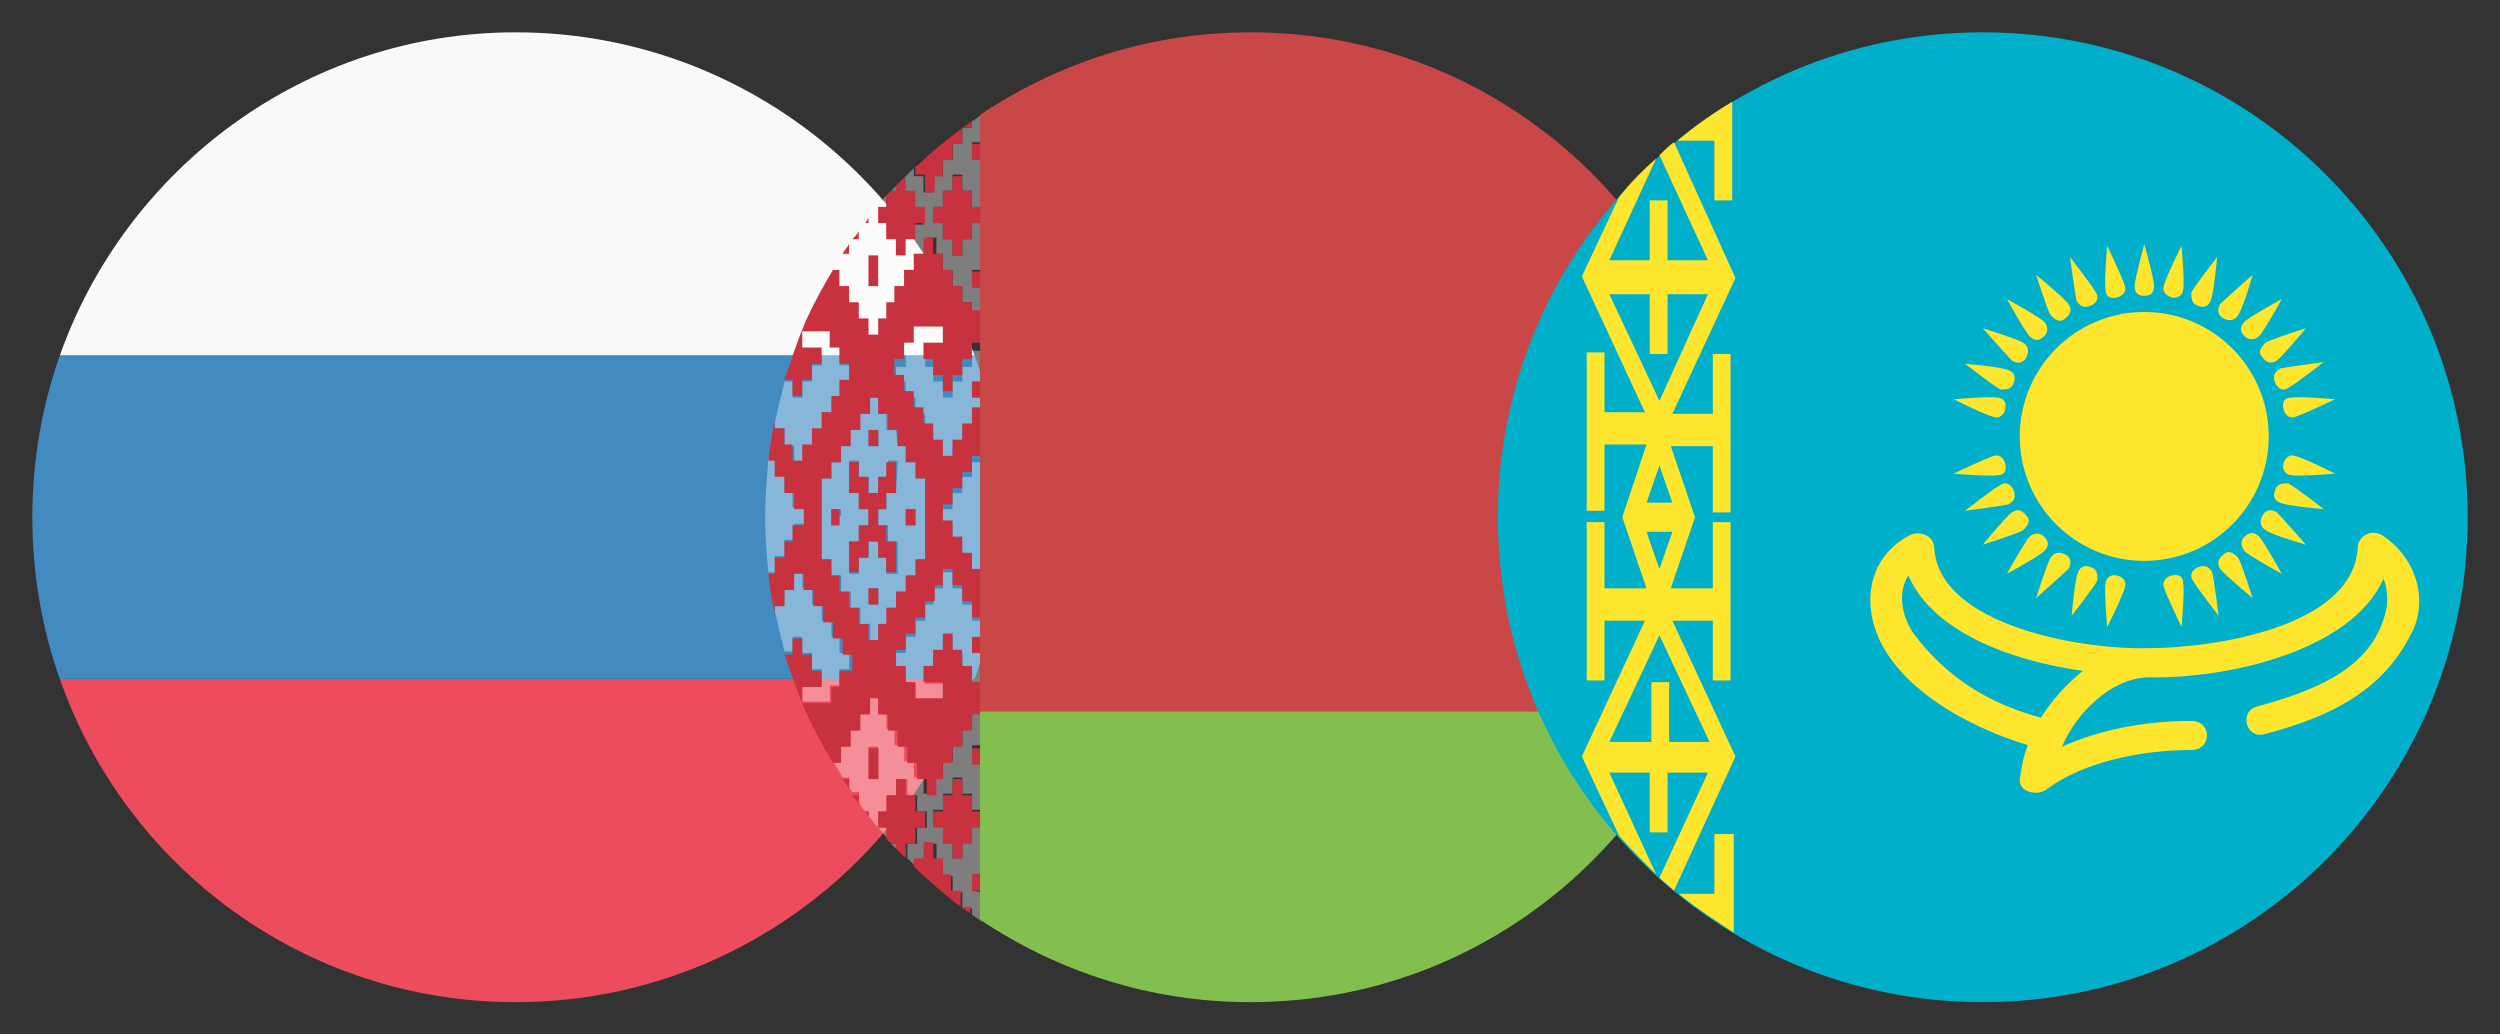 <svg width="58" height="24" viewBox="0 0 58 24" fill="none" xmlns="http://www.w3.org/2000/svg">
<rect x="0" y="0" width="58" height="24" fill="#333333" stroke="none"/>
<g clip-path="url(#clip0_1376_2209)">
<path d="M11.962 0.75C7.087 0.75 2.924 3.9 1.387 8.25H22.612C21.037 3.9 16.874 0.75 11.962 0.75Z" fill="#F9F9F9"/>
<path d="M11.962 23.25C16.874 23.25 21.037 20.1 22.574 15.75H1.387C2.924 20.137 7.087 23.25 11.962 23.25Z" fill="#ED4C5C"/>
<path d="M1.387 8.25C0.975 9.412 0.75 10.688 0.75 12C0.75 13.312 0.975 14.588 1.387 15.75H22.613C23.025 14.588 23.25 13.312 23.25 12C23.25 10.688 23.025 9.412 22.613 8.25H1.387Z" fill="#428BC1"/>
</g>
<g clip-path="url(#clip1_1376_2209)">
<path d="M18.202 9.975V10.35H18.427V10.725H18.652V10.35H18.877V9.975H19.102V9.6H19.327V9.225H19.552V8.85H19.777V8.475H19.477V8.1H19.289V7.725H18.614V8.1H19.064V8.475H18.839V8.85H18.614V9.225H18.389V8.85H18.202C18.127 9.15 18.052 9.488 17.977 9.787V9.938H18.202V9.975ZM20.789 4.312L20.677 4.425H20.789V4.312Z" fill="white" fill-opacity="0.37"/>
<path d="M22.55 2.963H22.325V3.338H22.1V3.713H21.875V4.088H21.65V4.463H21.425V4.088H21.2V3.9L20.975 4.125V4.463H21.2V4.838H21.425V5.213H21.2V5.588H20.975V5.963H20.75V5.588H20.562V5.213H20.375V4.838C20.3 4.913 20.225 5.025 20.15 5.1V5.213H20.075C20 5.25 19.962 5.288 19.925 5.363V5.55H19.775C19.738 5.588 19.738 5.625 19.7 5.663V5.888H19.55C19.475 6 19.4 6.15 19.325 6.263H19.512V6.638H19.738V7.013H19.962V7.388H20.188V7.763H20.375V7.388H20.6V7.013H20.825V6.638H21.05V6.263H21.275V5.888H21.5V5.513H21.725V5.888H21.875V6.263H22.1V6.638H22.325V7.013H22.55V7.388H22.775V6.638H22.55V6.263H22.775V5.175H22.55V5.55H22.325V5.925H22.1V5.55H21.875V5.175H21.65V4.8H21.875V4.425H22.1V4.05H22.325V4.425H22.55V4.8H22.775V3.675H22.55V3.3H22.775V2.663C22.7 2.7 22.625 2.775 22.55 2.813V2.963ZM20.375 6.638H20.15V5.888H20.375V6.638ZM17.975 13.275V12.9H18.2V12.525H18.425V12.15H18.65V11.775H18.387V11.4H18.2V11.025H17.975V10.65H17.825C17.788 11.138 17.75 11.55 17.75 12C17.75 12.45 17.788 12.863 17.825 13.275H17.975ZM22.55 11.063H22.325V11.438H22.1V11.813H21.875V12.188H22.1V12.563H22.325V12.938H22.55V13.275H22.738V10.725H22.55V11.063Z" fill="white" fill-opacity="0.37"/>
<path d="M20.561 4.538C20.486 4.613 20.411 4.725 20.336 4.8H20.561V4.538ZM20.673 19.575L20.786 19.688V19.575H20.673ZM20.373 19.2C20.448 19.275 20.523 19.388 20.598 19.463V19.2H20.373Z" fill="white" fill-opacity="0.37"/>
<path d="M22.552 20.663V20.288H22.777V19.163H22.552V19.538H22.327V19.913H22.102V19.538H21.877V19.163H21.652V18.788H21.877V18.413H22.102V18.038H22.327V18.413H22.552V18.788H22.777V17.663H22.552V17.288H22.777V16.538H22.552V16.913H22.327V17.288H22.102V17.663H21.877V18.038H21.652V18.413H21.427V18.038H21.202V17.663H20.977V17.288H20.752V16.913H20.564V16.538H20.377V16.163H20.152V16.538H19.927V16.913H19.702V17.288H19.477V17.663H19.327C19.402 17.775 19.477 17.925 19.552 18.038H19.702V18.263C19.739 18.3 19.739 18.338 19.777 18.375H19.927V18.563C19.964 18.713 20.002 18.75 20.077 18.825H20.152V18.938C20.227 19.013 20.302 19.125 20.377 19.2V18.825H20.602V18.45H20.827V18.075H21.052V18.45H21.277V18.825H21.502V19.2H21.277V19.575H21.052V19.913L21.277 20.138V19.95H21.502V19.575H21.727V19.95H21.877V20.325H22.102V20.7H22.327V21.075H22.552V21.225C22.627 21.263 22.702 21.338 22.777 21.375V20.7L22.552 20.663ZM20.377 18.075H20.152V17.325H20.377V18.075ZM22.552 14.025H22.327V13.65H22.102V13.275H21.877V13.65H21.652V14.025H21.464V14.4H21.239V14.775H21.014V15.15H20.789V15.488H21.014V15.863H21.239V16.238H21.877V15.863H21.464V15.488H21.652V15.15H21.877V14.775H22.102V15.15H22.327V15.488H22.552V15.863H22.739V15.15H22.552V14.775H22.739V14.4H22.552V14.025ZM22.552 8.513H22.327V8.85H22.102V9.225H21.877V8.85H21.652V8.513H21.464V8.138H21.877V7.763H21.239V8.138H21.014V8.513H20.789V8.85H21.014V9.225H21.239V9.6H21.464V9.975H21.652V10.35H21.877V10.725H22.102V10.35H22.327V9.975H22.552V9.6H22.739V9.225H22.552V8.85H22.739V8.138H22.552V8.513ZM18.389 14.775H18.614V15.15H18.839V15.525H19.064V15.9H18.614V16.275H19.252V15.9H19.477V15.525H19.702V15.15H19.477V14.775H19.289V14.4H19.064V14.025H18.839V13.65H18.614V13.275H18.389V13.65H18.202V14.025H17.977V14.175C18.052 14.513 18.127 14.813 18.202 15.113H18.389V14.775ZM20.789 9.975H20.564V9.6H20.377V9.225H20.152V9.6H19.927V9.975H19.702V10.35H19.477V10.725H19.289V11.1H19.064V12.975H19.289V13.35H19.514V13.725H19.739V14.1H19.964V14.475H20.189V14.85H20.377V14.475H20.602V14.1H20.827V13.725H21.052V13.35H21.277V12.975H21.502V11.1H21.277V10.725H21.052V10.35H20.827L20.789 9.975ZM19.477 11.963V12.188H19.289V11.813H19.514V11.963H19.477ZM21.014 12.038V11.813H21.239V12.188H21.014V12.038ZM20.152 9.975H20.377V10.35H20.152V9.975ZM20.377 14.025H20.152V13.65H20.377V14.025ZM20.789 11.438H20.564V11.813H20.377V12.188H20.602V12.563H20.827V13.313H20.564V12.938H20.377V12.563H20.152V12.938H19.927V13.313H19.702V12.563H19.927V12.188H20.152V11.813H19.927V11.438H19.702V10.688H19.927V11.063H20.152V11.438H20.377V11.063H20.602V10.688H20.827L20.789 11.438Z" fill="white" fill-opacity="0.37"/>
<path d="M19.698 5.662C19.66 5.737 19.585 5.812 19.548 5.888H19.698V5.662ZM19.923 5.55V5.362C19.885 5.438 19.848 5.475 19.773 5.55H19.923ZM20.148 5.175V5.062C20.11 5.1 20.11 5.138 20.073 5.175H20.148ZM19.285 11.963V12.188H19.473V11.812H19.285V11.963ZM22.548 6.3H22.773V6.675H22.548V6.3ZM20.56 5.175V5.55H20.785V5.925H21.01V5.55H21.235V5.175H21.46V4.8H21.235V4.425H21.01V4.088L20.785 4.312V4.425H20.673L20.56 4.537V4.8H20.373V5.175H20.56ZM22.548 3.337H22.773V3.712H22.548V3.337ZM22.548 4.425H22.323V4.088H22.098V4.425H21.873V4.8H21.648V5.175H21.873V5.55H22.098V5.925H22.323V5.55H22.548V5.175H22.735V4.8H22.548V4.425ZM21.46 4.088V4.463H21.685V4.088H21.873V3.712H22.098V3.337H22.323V2.962H22.548V2.812C22.135 3.112 21.723 3.413 21.385 3.75C21.348 3.788 21.31 3.825 21.235 3.862V4.05H21.46V4.088ZM20.223 5.925H20.148V6.638H20.373V5.925H20.26H20.223ZM20.56 11.062H20.373V11.438H20.148V11.062H19.923V10.725H19.698V11.438H19.923V11.812H20.148V12.188H19.923V12.562H19.698V13.275H19.923V12.938H20.148V12.562H20.373V12.938H20.56V13.275H20.785V12.562H20.56V12.188H20.373V11.812H20.56V11.438H20.785V10.725H20.56V11.062ZM22.548 8.85H22.773V9.225H22.548V8.85Z" fill="#C8313E"/>
<path d="M22.549 7.012H22.324V6.637H22.099V6.262H21.874V5.887H21.649V5.512H21.424V5.887H21.199V6.262H20.974V6.637H20.749V7.012H20.562V7.387H20.374V7.762H20.149V7.387H19.924V7.012H19.699V6.637H19.474V6.262H19.324C19.099 6.637 18.874 7.05 18.687 7.462C18.499 7.912 18.349 8.362 18.199 8.812H18.387V9.187H18.612V8.812H18.837V8.437H19.062V8.062H18.612V7.687H19.249V8.062H19.474V8.437H19.699V8.812H19.474V9.187H19.287V9.562H19.062V9.937H18.837V10.312H18.612V10.688H18.387V10.312H18.199V9.937H17.974V9.787C17.899 10.088 17.862 10.387 17.824 10.688H17.974V11.062H18.199V11.438H18.424V11.812H18.649V12.188H18.387V12.562H18.199V12.938H17.974V13.312H17.824C17.862 13.613 17.899 13.912 17.974 14.213V14.062H18.199V13.688H18.424V13.312H18.649V13.688H18.874V14.062H19.099V14.438H19.324V14.812H19.549V15.188H19.774V15.562H19.474V15.938H19.287V16.312H18.612V15.938H19.062V15.562H18.837V15.188H18.612V14.812H18.387V15.188H18.199C18.349 15.6 18.499 16.05 18.687 16.5C18.874 16.913 19.099 17.325 19.324 17.7H19.512V17.325H19.737V16.95H19.962V16.575H20.187V16.2H20.374V16.575H20.599V16.95H20.824V17.325H21.049V17.7H21.274V18.075H21.499V18.45H21.724V18.075H21.874V17.7H22.099V17.325H22.324V16.95H22.549V16.575H22.774V15.825H22.549V15.45H22.324V15.075H22.099V14.7H21.874V15.075H21.649V15.45H21.424V15.825H21.874V16.2H21.237V15.825H21.012V15.45H20.787V15.075H21.012V14.7H21.237V14.325H21.462V13.95H21.687V13.575H21.874V13.2H22.099V13.575H22.324V13.95H22.549V14.325H22.774V13.2H22.549V12.825H22.324V12.45H22.099V12.075H21.874V11.7H22.099V11.325H22.324V10.95H22.549V10.575H22.774V9.45H22.549V9.825H22.324V10.2H22.099V10.575H21.874V10.2H21.649V9.825H21.424V9.45H21.199V9.075H20.974V8.7H20.749V8.325H20.974V7.95H21.199V7.575H21.874V7.95H21.424V8.325H21.649V8.7H21.874V9.075H22.099V8.7H22.324V8.325H22.549V7.95H22.774V7.2H22.549V7.012ZM21.012 10.35V10.725H21.237V11.1H21.462V12.975H21.237V13.35H21.012V13.725H20.787V14.1H20.562V14.475H20.374V14.85H20.149V14.475H19.924V14.1H19.699V13.725H19.474V13.35H19.287V12.975H19.062V11.1H19.287V10.725H19.512V10.35H19.737V9.975H19.962V9.6H20.187V9.225H20.374V9.6H20.599V9.975H20.824V10.35H21.012Z" fill="#C8313E"/>
<path d="M20.263 10.35H20.376V9.975H20.151V10.35H20.226H20.263ZM19.701 18.075H19.551C19.588 18.15 19.663 18.225 19.701 18.3V18.075ZM19.926 18.45H19.776C19.813 18.525 19.851 18.563 19.926 18.638V18.45ZM20.151 18.825H20.076C20.113 18.863 20.113 18.9 20.151 18.938V18.825ZM22.551 17.363H22.776V17.738H22.551V17.363ZM22.551 18.45H22.326V18.075H22.101V18.45H21.876V18.825H21.651V19.2H21.876V19.575H22.101V19.913H22.326V19.575H22.551V19.2H22.738V18.825H22.551V18.45ZM20.563 19.2V19.463L20.676 19.575H20.788V19.688L21.013 19.913V19.575H21.238V19.2H21.463V18.825H21.238V18.45H21.013V18.075H20.788V18.45H20.563V18.825H20.376V19.2H20.563ZM22.551 20.288H22.776V20.663H22.551V20.288ZM21.351 20.25C21.726 20.588 22.101 20.925 22.513 21.188V21.038H22.288V20.663H22.063V20.288H21.876V19.913H21.651V19.538H21.426V19.913H21.201V20.1L21.351 20.25ZM20.226 17.363H20.151V18.075H20.376V17.363H20.263H20.226ZM22.551 14.775H22.776V15.15H22.551V14.775ZM21.238 12.038V11.813H21.013V12.188H21.238V12.038ZM20.226 13.65H20.151V14.025H20.376V13.65H20.263H20.226Z" fill="#C8313E"/>
<path d="M22.738 16.5V21.337C24.538 22.538 26.676 23.25 29.001 23.25C31.963 23.25 34.626 22.125 36.651 20.25C37.776 19.2 38.713 17.925 39.313 16.5H22.738Z" fill="#83BF4F"/>
<path d="M39.313 16.5C39.913 15.113 40.251 13.613 40.251 12C40.251 10.387 39.913 8.887 39.313 7.5C38.676 6.075 37.776 4.8 36.651 3.75C34.626 1.875 31.963 0.75 29.001 0.75C26.676 0.75 24.538 1.462 22.738 2.663V16.5H39.313Z" fill="#C94747"/>
</g>
<g clip-path="url(#clip2_1376_2209)">
<path d="M46 23.25C52.213 23.25 57.25 18.213 57.25 12C57.25 5.787 52.213 0.75 46 0.75C39.787 0.75 34.75 5.787 34.75 12C34.75 18.213 39.787 23.25 46 23.25Z" fill="#00AFCA"/>
<path d="M55.261 12.413C54.999 12.263 54.699 12.45 54.699 12.713C54.586 14.55 51.361 15.038 49.824 15.038C48.286 15.075 44.986 14.513 44.874 12.713C44.874 12.45 44.574 12.3 44.311 12.413C43.524 12.825 43.261 13.613 43.449 14.4C43.786 15.825 45.549 16.838 47.049 17.288C46.936 17.55 46.899 17.813 46.861 18.075C46.824 18.375 47.274 18.488 47.499 18.3C48.361 17.663 49.711 17.4 50.836 17.4C51.324 17.4 51.324 16.725 50.836 16.725C49.824 16.725 48.736 16.913 47.836 17.325C48.174 16.538 48.961 15.75 49.824 15.713H49.861C51.661 15.75 54.549 15.113 55.299 13.425C55.411 13.725 55.411 14.063 55.299 14.363C54.924 15.563 53.611 16.05 52.374 16.388C51.924 16.5 52.111 17.175 52.561 17.025C54.136 16.613 55.374 15.975 56.011 14.55C56.311 13.8 56.011 12.9 55.261 12.413ZM47.349 16.65C46.111 16.313 45.174 15.713 44.424 14.738C44.124 14.325 44.011 13.763 44.274 13.35C44.836 14.663 46.674 15.338 48.324 15.563C47.949 15.863 47.611 16.238 47.349 16.65Z" fill="#FFE62E"/>
<path d="M49.747 13.012C51.342 13.012 52.634 11.72 52.634 10.125C52.634 8.53 51.342 7.238 49.747 7.238C48.152 7.238 46.859 8.53 46.859 10.125C46.859 11.72 48.152 13.012 49.747 13.012Z" fill="#FFE62E"/>
<path d="M49.748 6.863C49.936 6.863 49.973 6.75 49.973 6.638C49.973 6.45 49.748 5.663 49.748 5.663C49.748 5.663 49.523 6.488 49.523 6.638C49.523 6.75 49.561 6.863 49.748 6.863Z" fill="#FFE62E"/>
<path d="M50.987 7.088C51.137 7.163 51.249 7.088 51.287 6.975C51.362 6.825 51.437 5.963 51.437 5.963C51.437 5.963 50.912 6.638 50.837 6.788C50.837 6.9 50.837 7.05 50.987 7.088ZM52.787 11.363C52.712 11.512 52.787 11.625 52.899 11.662C53.049 11.738 53.912 11.812 53.912 11.812C53.912 11.812 53.237 11.287 53.087 11.213C52.974 11.213 52.824 11.213 52.787 11.363ZM48.512 13.162C48.362 13.088 48.249 13.163 48.212 13.275C48.137 13.425 48.062 14.287 48.062 14.287C48.062 14.287 48.587 13.613 48.662 13.463C48.662 13.35 48.662 13.2 48.512 13.162ZM46.712 8.888C46.787 8.738 46.712 8.625 46.599 8.588C46.449 8.513 45.587 8.438 45.587 8.438C45.587 8.438 46.262 8.963 46.412 9.038C46.524 9.038 46.674 9.038 46.712 8.888ZM52.074 7.8C52.187 7.913 52.337 7.875 52.412 7.8C52.524 7.688 52.937 6.938 52.937 6.938C52.937 6.938 52.187 7.35 52.074 7.463C51.962 7.575 51.962 7.688 52.074 7.8ZM52.074 12.45C51.962 12.563 51.999 12.675 52.074 12.787C52.187 12.9 52.937 13.312 52.937 13.312C52.937 13.312 52.524 12.563 52.412 12.45C52.299 12.338 52.187 12.338 52.074 12.45ZM47.424 12.45C47.312 12.338 47.162 12.375 47.087 12.45C46.974 12.563 46.562 13.312 46.562 13.312C46.562 13.312 47.312 12.9 47.424 12.787C47.537 12.675 47.537 12.563 47.424 12.45ZM47.424 7.8C47.537 7.688 47.499 7.538 47.424 7.463C47.312 7.35 46.562 6.938 46.562 6.938C46.562 6.938 46.974 7.688 47.087 7.8C47.199 7.913 47.312 7.913 47.424 7.8ZM52.787 8.888C52.862 9.038 52.974 9.075 53.087 9C53.237 8.925 53.912 8.4 53.912 8.4C53.912 8.4 53.049 8.513 52.899 8.55C52.787 8.625 52.712 8.7 52.787 8.888ZM50.987 13.162C50.837 13.238 50.799 13.35 50.874 13.463C50.949 13.613 51.474 14.287 51.474 14.287C51.474 14.287 51.362 13.425 51.324 13.275C51.249 13.163 51.174 13.088 50.987 13.162ZM46.712 11.363C46.637 11.213 46.524 11.175 46.412 11.25C46.262 11.325 45.587 11.85 45.587 11.85C45.587 11.85 46.449 11.738 46.599 11.7C46.712 11.625 46.787 11.55 46.712 11.363ZM48.512 7.088C48.662 7.013 48.699 6.9 48.624 6.788C48.549 6.638 48.024 5.963 48.024 5.963C48.024 5.963 48.137 6.788 48.174 6.975C48.249 7.088 48.324 7.163 48.512 7.088ZM50.387 6.9C50.537 6.938 50.649 6.825 50.649 6.713C50.687 6.563 50.612 5.7 50.612 5.7C50.612 5.7 50.237 6.45 50.199 6.638C50.162 6.75 50.237 6.863 50.387 6.9ZM52.974 10.763C52.937 10.912 53.049 11.025 53.162 11.025C53.312 11.062 54.174 10.988 54.174 10.988C54.174 10.988 53.424 10.613 53.237 10.575C53.124 10.537 53.012 10.613 52.974 10.763ZM49.112 13.35C48.962 13.312 48.849 13.425 48.849 13.537C48.812 13.688 48.887 14.55 48.887 14.55C48.887 14.55 49.262 13.8 49.299 13.613C49.337 13.5 49.262 13.387 49.112 13.35ZM46.524 9.488C46.562 9.3 46.449 9.225 46.337 9.225C46.187 9.188 45.324 9.263 45.324 9.263C45.324 9.263 46.074 9.638 46.262 9.675C46.374 9.713 46.487 9.638 46.524 9.488ZM51.587 7.388C51.737 7.463 51.849 7.425 51.924 7.313C52.037 7.163 52.262 6.375 52.262 6.375C52.262 6.375 51.624 6.938 51.512 7.05C51.437 7.163 51.437 7.313 51.587 7.388ZM52.487 11.963C52.412 12.113 52.449 12.225 52.562 12.3C52.712 12.412 53.499 12.638 53.499 12.638C53.499 12.638 52.937 12 52.824 11.888C52.712 11.813 52.562 11.812 52.487 11.963ZM47.912 12.863C47.762 12.787 47.649 12.825 47.574 12.938C47.499 13.05 47.237 13.875 47.237 13.875C47.237 13.875 47.874 13.313 47.987 13.2C48.062 13.088 48.062 12.938 47.912 12.863ZM47.012 8.288C47.087 8.138 47.049 8.025 46.937 7.95C46.824 7.875 45.999 7.613 45.999 7.613C45.999 7.613 46.562 8.25 46.674 8.363C46.787 8.438 46.937 8.438 47.012 8.288ZM52.487 8.288C52.599 8.438 52.712 8.438 52.824 8.363C52.974 8.25 53.499 7.613 53.499 7.613C53.499 7.613 52.674 7.875 52.562 7.95C52.449 8.063 52.374 8.175 52.487 8.288ZM51.587 12.863C51.437 12.975 51.437 13.088 51.512 13.2C51.624 13.35 52.262 13.875 52.262 13.875C52.262 13.875 51.999 13.05 51.924 12.938C51.812 12.825 51.699 12.75 51.587 12.863ZM47.012 11.963C46.899 11.812 46.787 11.813 46.674 11.888C46.524 12 45.999 12.638 45.999 12.638C45.999 12.638 46.824 12.375 46.937 12.3C47.049 12.188 47.124 12.075 47.012 11.963ZM47.912 7.388C48.062 7.275 48.062 7.163 47.987 7.05C47.874 6.9 47.237 6.375 47.237 6.375C47.237 6.375 47.499 7.2 47.574 7.313C47.687 7.425 47.799 7.5 47.912 7.388ZM52.974 9.488C53.012 9.638 53.124 9.713 53.237 9.675C53.387 9.638 54.174 9.263 54.174 9.263C54.174 9.263 53.312 9.188 53.162 9.225C53.012 9.225 52.937 9.3 52.974 9.488ZM50.387 13.35C50.237 13.387 50.162 13.5 50.199 13.613C50.237 13.762 50.612 14.55 50.612 14.55C50.612 14.55 50.687 13.688 50.649 13.537C50.649 13.387 50.574 13.312 50.387 13.35ZM46.524 10.763C46.487 10.613 46.374 10.537 46.262 10.575C46.112 10.613 45.324 10.988 45.324 10.988C45.324 10.988 46.187 11.062 46.337 11.025C46.487 11.025 46.562 10.95 46.524 10.763ZM49.112 6.9C49.262 6.863 49.337 6.75 49.299 6.638C49.262 6.488 48.887 5.7 48.887 5.7C48.887 5.7 48.812 6.563 48.849 6.713C48.849 6.863 48.924 6.938 49.112 6.9ZM40.187 19.35H39.774V20.738H38.949C39.362 21.075 39.774 21.338 40.224 21.638V19.35H40.187ZM39.774 3.263V4.65H40.187V2.363C39.737 2.625 39.324 2.925 38.912 3.263H39.774ZM38.837 3.3C38.724 3.375 38.612 3.488 38.499 3.6L39.624 6.038H38.687V4.65H38.274V6.038H37.337L38.424 3.675C38.124 3.938 37.824 4.238 37.562 4.575L36.699 6.413L38.162 9.563H37.224V8.175H36.812V11.85H37.224V10.312H38.199L37.637 12L38.199 13.65H37.224V12.113H36.812V15.787H37.224V14.4H38.162L36.699 17.55L37.562 19.388C37.824 19.688 38.124 19.988 38.424 20.288L37.337 17.925H38.274V19.312H38.687V17.925H39.624L38.499 20.363C38.612 20.475 38.724 20.55 38.837 20.663L40.262 17.55L38.799 14.4H39.737V15.787H40.149V12.113H39.737V13.65H38.762L39.324 12L38.762 10.35H39.737V11.888H40.149V8.213H39.737V9.6H38.799L40.262 6.45L38.837 3.3ZM39.662 17.213H38.724V15.825H38.312V17.213H37.337L38.499 14.738L39.662 17.213ZM38.499 13.2L38.199 12.338H38.799L38.499 13.2ZM38.799 11.662H38.199L38.499 10.8L38.799 11.662ZM38.499 9.3L37.337 6.825H38.274V8.213H38.687V6.825H39.624L38.499 9.3Z" fill="#FFE62E"/>
</g>
<defs>
<clipPath id="clip0_1376_2209">
<rect width="24" height="24" fill="white"/>
</clipPath>
<clipPath id="clip1_1376_2209">
<rect width="24" height="24" fill="white" transform="translate(17)"/>
</clipPath>
<clipPath id="clip2_1376_2209">
<rect width="24" height="24" fill="white" transform="translate(34)"/>
</clipPath>
</defs>
</svg>
